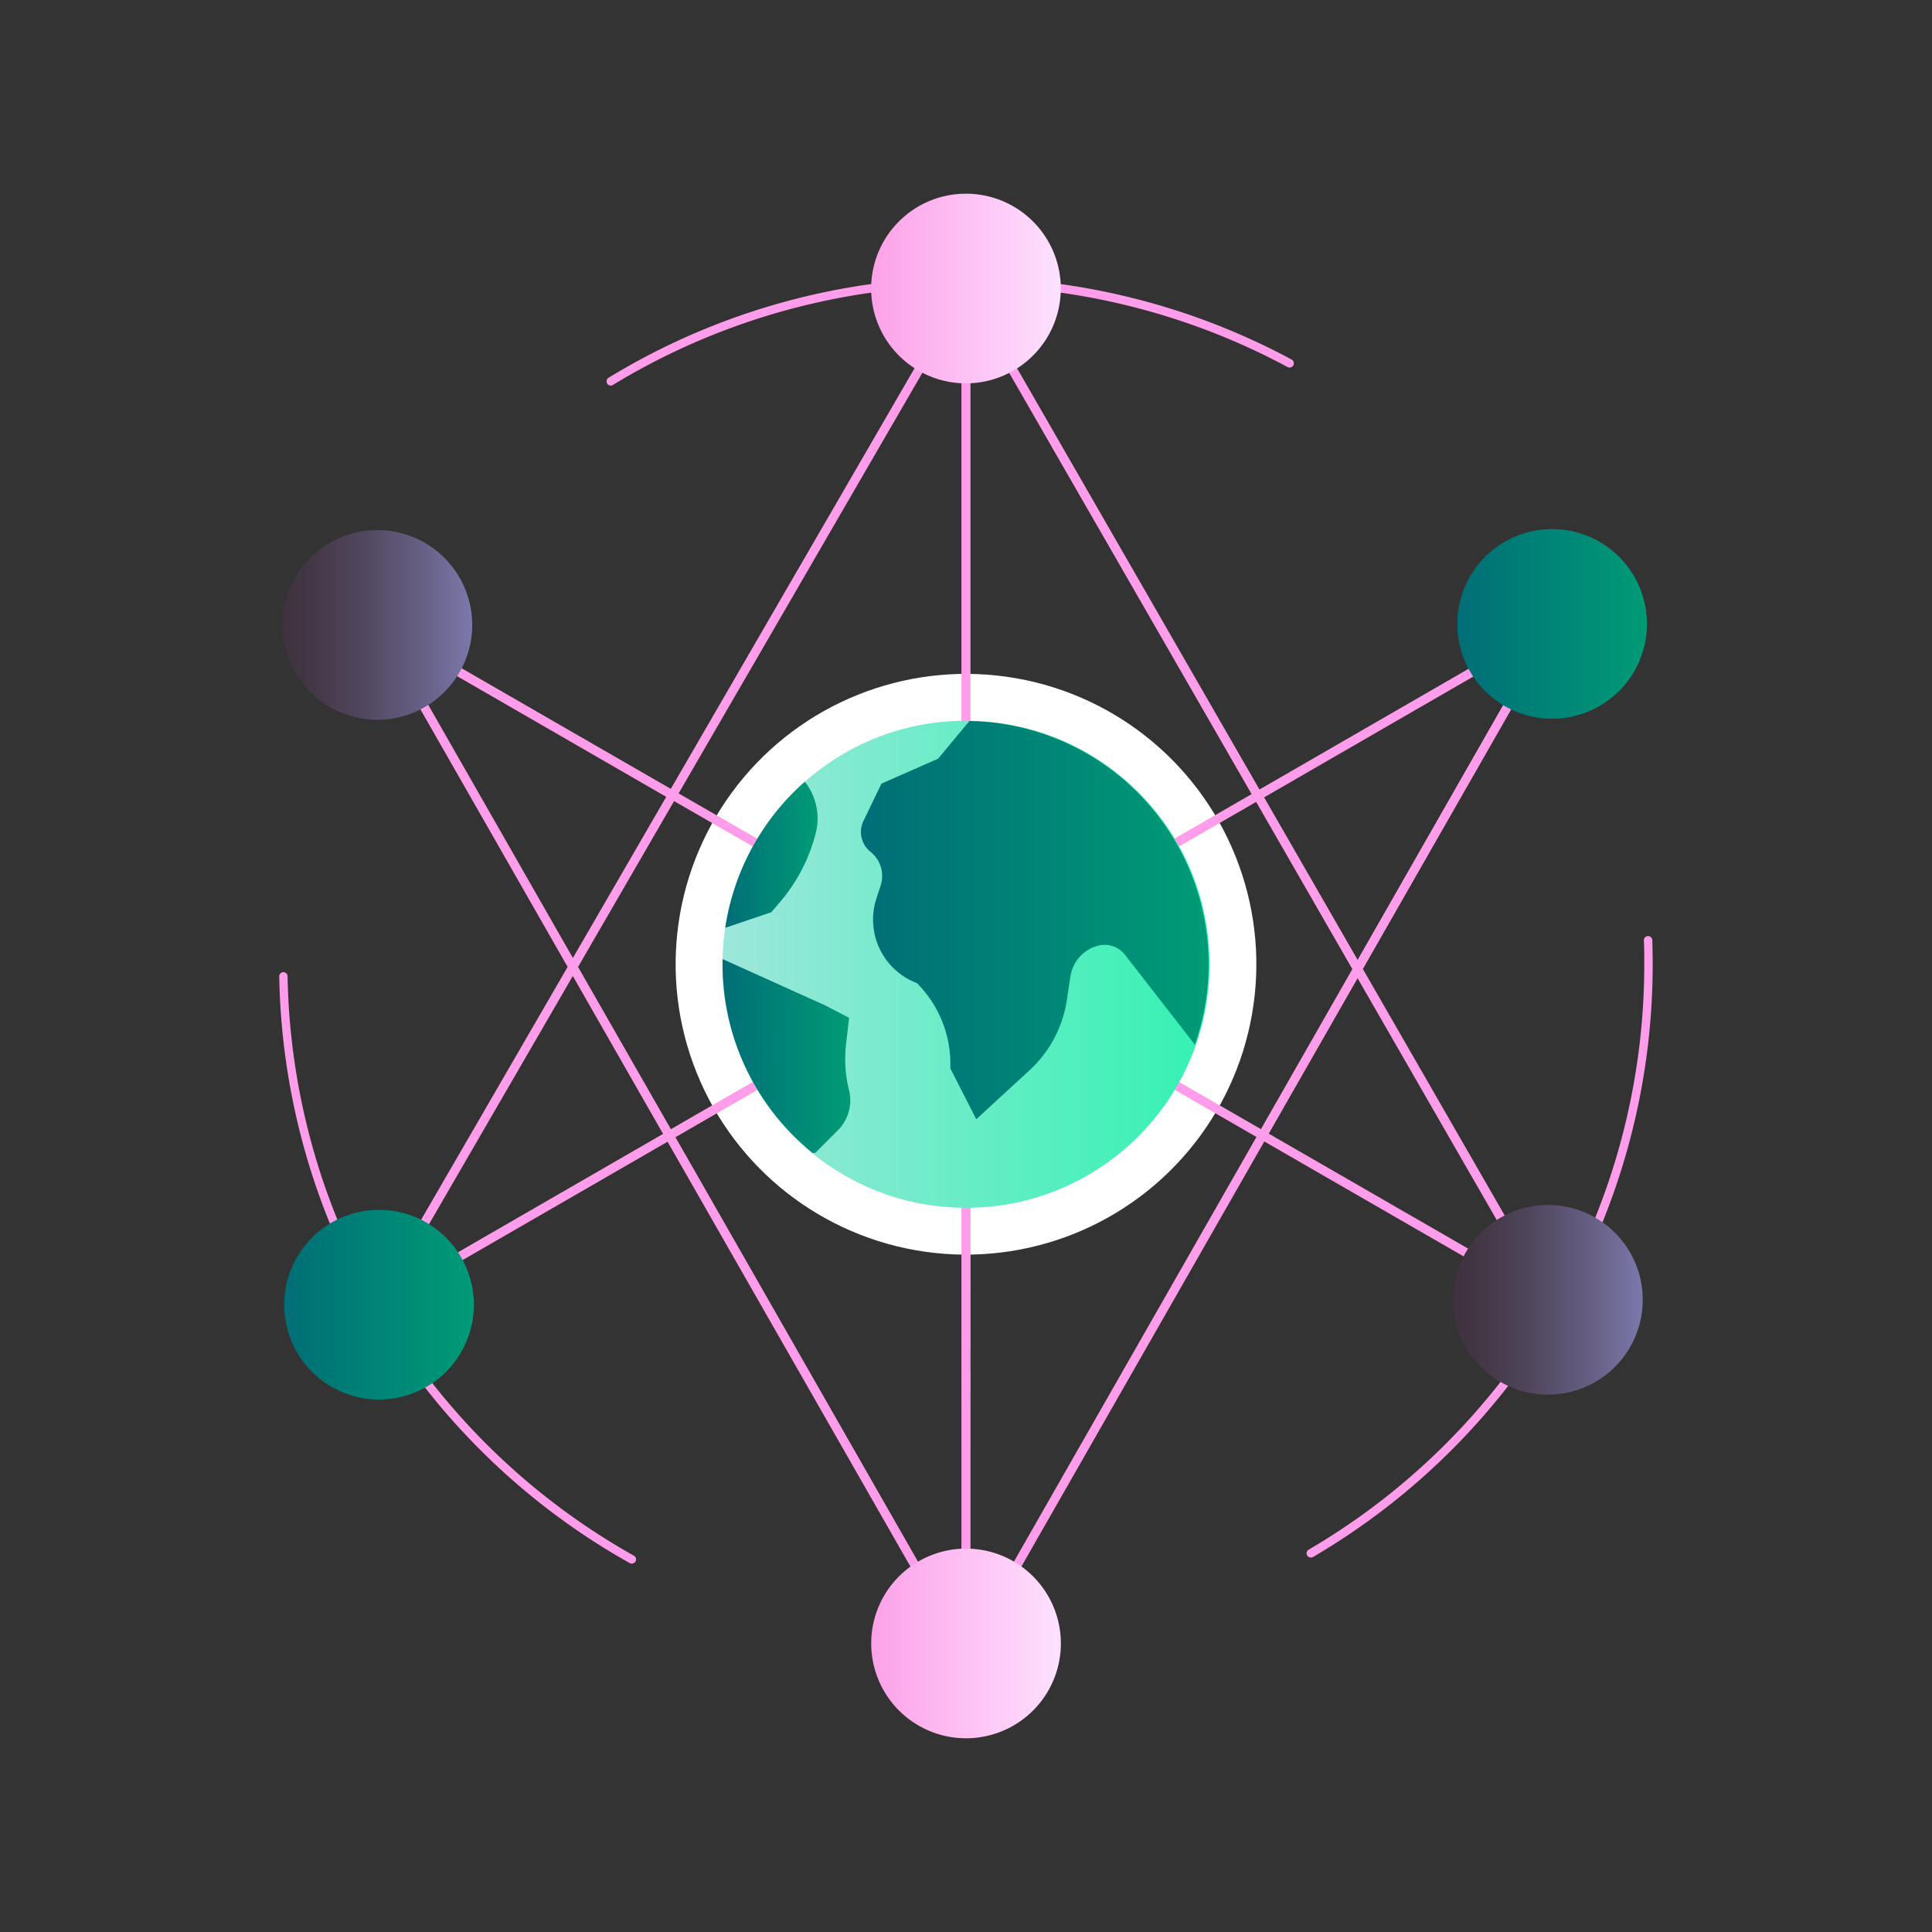 <svg xmlns="http://www.w3.org/2000/svg" xmlns:xlink="http://www.w3.org/1999/xlink" viewBox="0 0 512 512"><rect x="0" y="0" width="512" height="512" fill="#333333" stroke="none"/><defs><linearGradient id="linear-gradient" x1="230.86" y1="76.47" x2="281.11" y2="76.47" gradientUnits="userSpaceOnUse"><stop offset="0" stop-color="#fda1e8"/><stop offset="1" stop-color="#fde1ff"/></linearGradient><linearGradient id="linear-gradient-2" x1="230.88" y1="435.53" x2="281.13" y2="435.53" xlink:href="#linear-gradient"/><linearGradient id="linear-gradient-3" x1="435.33" y1="344.47" x2="385.08" y2="344.47" gradientUnits="userSpaceOnUse"><stop offset="0" stop-color="#7b78ab"/><stop offset="0.29" stop-color="#655e82"/><stop offset="0.59" stop-color="#50465d"/><stop offset="0.84" stop-color="#443746"/><stop offset="1" stop-color="#3f323e"/></linearGradient><linearGradient id="linear-gradient-4" x1="125.14" y1="165.62" x2="74.88" y2="165.62" xlink:href="#linear-gradient-3"/><linearGradient id="linear-gradient-5" x1="386.2" y1="165.34" x2="436.45" y2="165.34" gradientUnits="userSpaceOnUse"><stop offset="0" stop-color="#006e76"/><stop offset="1" stop-color="#009b76"/></linearGradient><linearGradient id="linear-gradient-6" x1="75.32" y1="345.77" x2="125.57" y2="345.77" xlink:href="#linear-gradient-5"/><linearGradient id="New_Gradient_Swatch_3" x1="191.44" y1="255.53" x2="320.53" y2="255.53" gradientTransform="translate(503.91 -7.83) rotate(88.32)" gradientUnits="userSpaceOnUse"><stop offset="0" stop-color="#9de7db"/><stop offset="1" stop-color="#33f2b2"/></linearGradient><linearGradient id="linear-gradient-7" x1="228.17" y1="243.84" x2="320.33" y2="243.84" xlink:href="#linear-gradient-5"/><linearGradient id="linear-gradient-8" x1="191.48" y1="279.87" x2="225.29" y2="279.87" xlink:href="#linear-gradient-5"/><linearGradient id="linear-gradient-9" x1="192.2" y1="226.52" x2="216.67" y2="226.52" xlink:href="#linear-gradient-5"/></defs><title>Networking</title><g id="Networking"><circle cx="255.99" cy="255.53" r="76.95" transform="translate(-40.03 463.37) rotate(-80.02)" style="fill:#fff"/><path d="M167.41,414.37a1.11,1.11,0,0,1-.55-.15A181.89,181.89,0,0,1,74,258.76a1.11,1.11,0,0,1,1.09-1.13h0a1.11,1.11,0,0,1,1.12,1.09A179.69,179.69,0,0,0,168,412.28a1.12,1.12,0,0,1-.55,2.09Zm180-1.61a1.14,1.14,0,0,1-1-.55,1.12,1.12,0,0,1,.4-1.53,179.64,179.64,0,0,0,88.94-155.15c0-2.13,0-4.28-.11-6.4a1.12,1.12,0,0,1,2.23-.07c.07,2.14.11,4.32.11,6.47a181.91,181.91,0,0,1-90,157.08A1.12,1.12,0,0,1,347.36,412.76ZM161.86,102.18a1.12,1.12,0,0,1-.59-2.07A181.69,181.69,0,0,1,256,73.55h0a182.22,182.22,0,0,1,86.28,21.72,1.11,1.11,0,1,1-1.06,2A180,180,0,0,0,162.44,102,1.13,1.13,0,0,1,161.86,102.18Z" style="fill:#ff9dea"/><path d="M257.19,443,176.91,302.57,96.77,348.84l53.66-92.6L96.77,162.36l81,46.7L254.94,75.88l0,0L257.19,72v4.15l76.58,133.08,77.55-44.77a1.2,1.2,0,0,1,1.2,2.08L335,211.31l78.5,136.42-156.28-90.1ZM179,301.37,254.79,434V257.61ZM151.8,258.65l-48.45,83.62,72.37-41.78Zm106.57-3.11L406.94,341.2,332.89,212.51Zm-105.18.71,24.6,43,75.78-43.75-74.93-43.2Zm-49.94-87.38,48.57,85,24.74-42.7Zm76.59,41.39,74.95,43.21V80.93ZM257.19,81V253.45l74.5-43Z" style="fill:#ff9dea"/><path d="M256,439.7a1.16,1.16,0,0,1-.59-.16,1.22,1.22,0,0,1-.45-1.64l155.93-273A1.2,1.2,0,0,1,413,166.1L257,439.09A1.2,1.2,0,0,1,256,439.7Z" style="fill:#ff9dea"/><path d="M230.86,76.47A25.13,25.13,0,1,1,256,101.59,25.13,25.13,0,0,1,230.86,76.47Z" style="fill:url(#linear-gradient)"/><path d="M230.88,435.53A25.13,25.13,0,1,1,256,460.66,25.13,25.13,0,0,1,230.88,435.53Z" style="fill:url(#linear-gradient-2)"/><path d="M392.44,362.23a25.13,25.13,0,1,1,35.54,0A25.13,25.13,0,0,1,392.44,362.23Z" style="fill:url(#linear-gradient-3)"/><path d="M82.24,183.38a25.13,25.13,0,1,1,35.54,0A25.13,25.13,0,0,1,82.24,183.38Z" style="fill:url(#linear-gradient-4)"/><path d="M411.33,190.47a25.13,25.13,0,1,1,25.12-25.13A25.13,25.13,0,0,1,411.33,190.47Z" style="fill:url(#linear-gradient-5)"/><path d="M100.45,370.89a25.13,25.13,0,1,1,25.12-25.12A25.12,25.12,0,0,1,100.45,370.89Z" style="fill:url(#linear-gradient-6)"/><circle cx="255.99" cy="255.53" r="64.54" transform="translate(-6.92 503.93) rotate(-88.32)" style="fill:url(#New_Gradient_Swatch_3)"/><path d="M256.91,191.07l-8.31,10-15,6.6-4.78,9.9a6.73,6.73,0,0,0,1.88,8.18h0a8.16,8.16,0,0,1,2.69,8.89l-1.13,3.48A18,18,0,0,0,243,260.54h0a30.33,30.33,0,0,1,8.86,20.85l0,1.76,6.86,13.46,14.14-13a31.72,31.72,0,0,0,9.87-18.6l.93-6.21a10,10,0,0,1,7.17-8.14h0a6.84,6.84,0,0,1,7.31,2.39l18.52,23.8a64.45,64.45,0,0,0-59.79-85.77Z" style="fill:url(#linear-gradient-7)"/><path d="M225,288.92h0a34.26,34.26,0,0,1-.79-12.19l.81-7-6.35-3.3L191.5,254.17h0a64.27,64.27,0,0,0,23.89,51.4l.69-.07,5.92-5.91A11.23,11.23,0,0,0,225,288.92Z" style="fill:url(#linear-gradient-8)"/><path d="M216.17,220.85h0a15.75,15.75,0,0,0-2.88-13.68h0a64.33,64.33,0,0,0-21.09,38.71l12.2-4.13,2.27-2.65A45.47,45.47,0,0,0,216.17,220.85Z" style="fill:url(#linear-gradient-9)"/></g></svg>